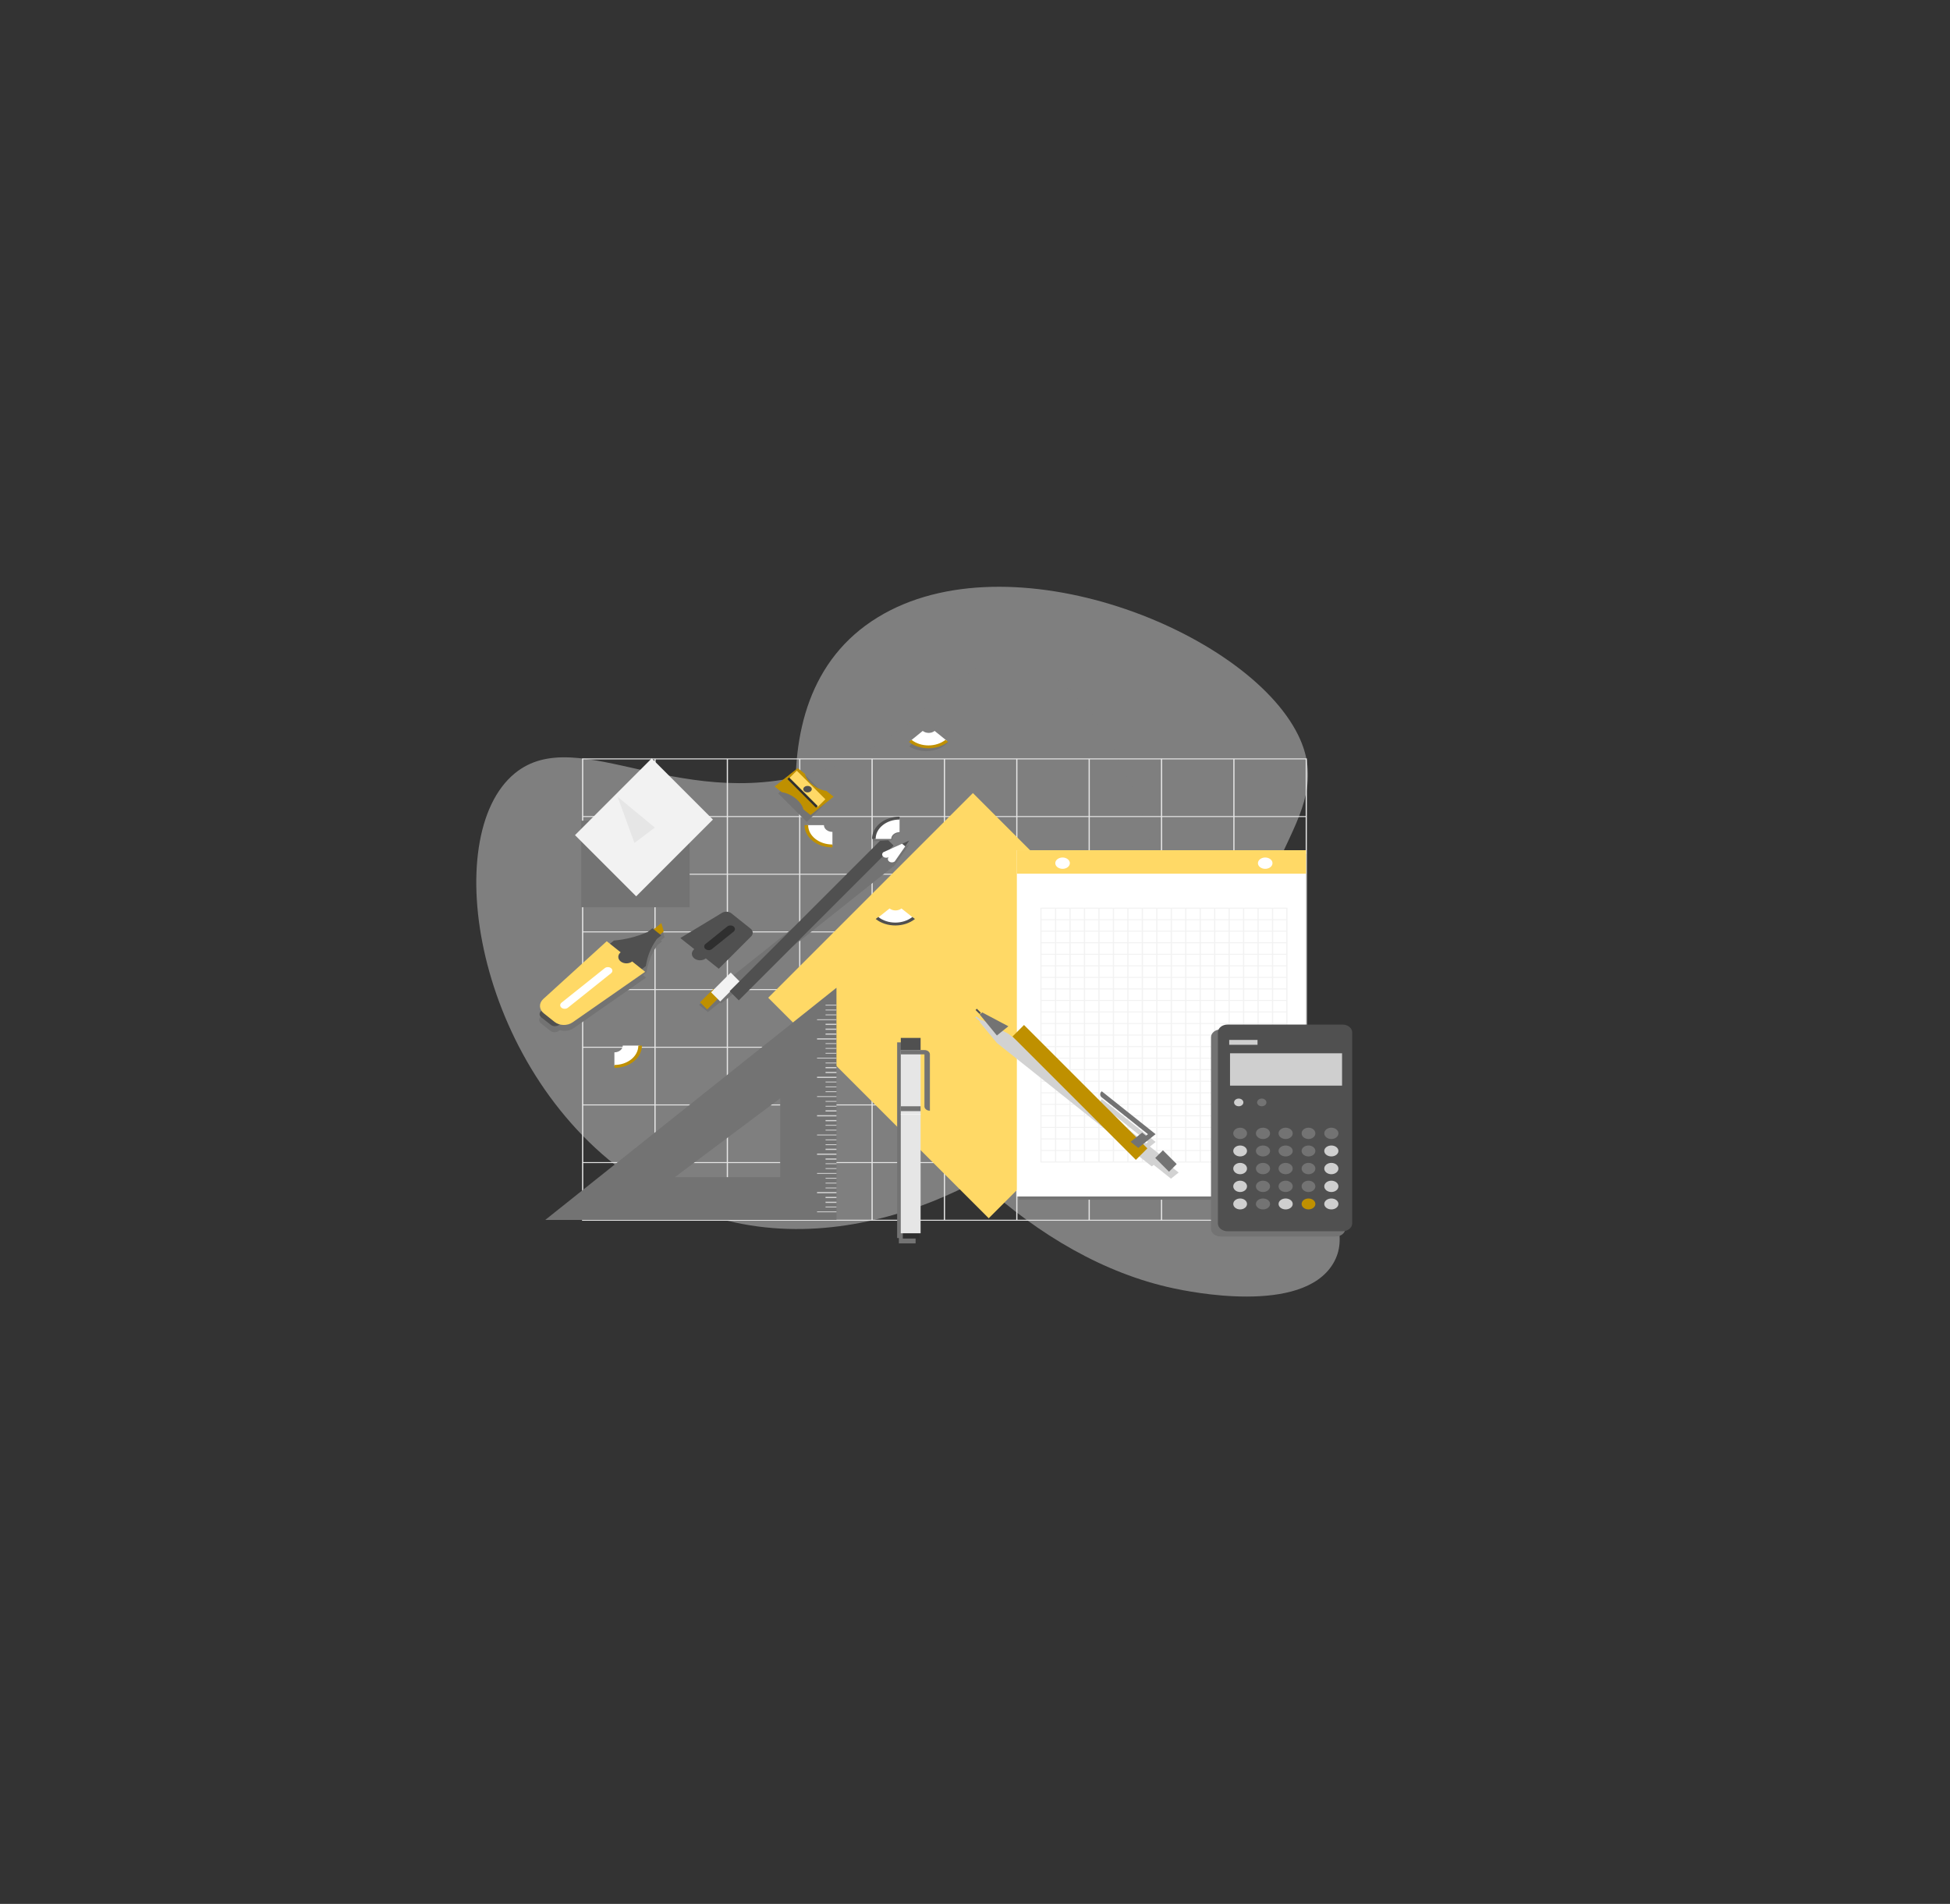 <svg width="4821" height="4707" xmlns="http://www.w3.org/2000/svg" xmlns:xlink="http://www.w3.org/1999/xlink" overflow="hidden"><rect width="100%" height="100%" fill="#333333" stroke="none"/><defs><clipPath id="clip0"><rect x="-206" y="-964" width="4821" height="4707"/></clipPath><clipPath id="clip1"><path d="M1684.08-963.829 4614.5 1390.41 2725.17 3742.13-205.25 1387.89Z" fill-rule="evenodd" clip-rule="evenodd"/></clipPath><clipPath id="clip2"><path d="M1684.08-963.829 4614.5 1390.41 2725.17 3742.13-205.25 1387.89Z" fill-rule="evenodd" clip-rule="evenodd"/></clipPath><clipPath id="clip3"><path d="M1684.08-963.829 4614.5 1390.41 2725.17 3742.13-205.25 1387.89Z" fill-rule="evenodd" clip-rule="evenodd"/></clipPath></defs><g clip-path="url(#clip0)" transform="translate(206 964)"><g clip-path="url(#clip1)"><g clip-path="url(#clip2)"><g clip-path="url(#clip3)"><path d="M2450.08 1554.58C2433.82 1409.24 2221.03 1411.73 2034.42 1211.25 1791.64 950.419 1914.95 691.716 1738.69 589.942 1529.79 469.314 1045.71 653.248 941.991 1015.01 835.711 1385.71 1198.36 1700.56 1397.54 1816.31 1634.59 1954.08 1981.46 2008.23 2234.13 1849.22 2259.41 1833.31 2466.67 1702.88 2450.08 1554.58Z" fill="#7F7F7F" transform="matrix(0.971 0.78 -0.626 0.78 1684.08 -963.829)"/><path d="M1228.21 872.966C1097.79 939.112 1174.71 1137.55 1052.35 1382.57 893.153 1701.35 607.64 1676.47 574.099 1877.22 534.342 2115.15 876.278 2504.15 1251.45 2474.57 1635.89 2444.26 1803.67 1994.29 1842.27 1767.17 1888.21 1496.88 1817.35 1153.01 1579.86 972.032 1556.1 953.919 1361.3 805.469 1228.21 872.966Z" fill="#7F7F7F" transform="matrix(0.971 0.78 -0.626 0.78 1684.08 -963.829)"/></g></g></g><path d="M1233 911 1233 2054 3025 2054 3025 911 1233 911ZM3022.02 1053.58 2846.1 1053.58 2846.1 913.376 3022.02 913.376 3022.02 1053.58ZM2127.51 1623.89 1951.59 1623.89 1951.59 1483.69 2127.51 1483.69 2127.51 1623.89ZM1951.59 1341.11 2127.51 1341.11 2127.51 1481.31 1951.59 1481.31 1951.59 1341.11ZM2130.49 1483.69 2306.41 1483.69 2306.41 1623.89 2130.49 1623.89 2130.49 1483.69ZM2130.49 1341.11 2306.41 1341.11 2306.41 1481.31 2130.49 1481.31 2130.49 1341.11ZM2309.39 1341.11 2485.31 1341.11 2485.31 1481.31 2309.39 1481.31 2309.39 1341.11ZM2309.39 1198.53 2485.31 1198.53 2485.31 1338.73 2309.39 1338.73 2309.39 1198.53ZM2306.41 1338.73 2130.49 1338.73 2130.49 1198.53 2306.41 1198.53 2306.41 1338.73ZM2127.51 1338.73 1951.59 1338.73 1951.59 1198.53 2127.51 1198.53 2127.51 1338.73ZM1948.61 1338.73 1772.69 1338.73 1772.69 1198.53 1948.61 1198.53 1948.61 1338.73ZM1948.61 1481.31 1772.69 1481.31 1772.69 1341.11 1948.61 1341.11 1948.61 1481.31ZM1948.61 1623.89 1772.69 1623.89 1772.69 1483.69 1948.61 1483.69 1948.61 1623.89ZM1948.61 1766.47 1772.69 1766.47 1772.69 1626.27 1948.61 1626.27 1948.61 1766.47ZM1951.59 1626.27 2127.51 1626.27 2127.51 1766.47 1951.59 1766.47 1951.59 1626.27ZM2130.49 1626.27 2306.41 1626.27 2306.41 1766.47 2130.49 1766.47 2130.49 1626.27ZM2309.39 1626.27 2485.31 1626.27 2485.31 1766.47 2309.39 1766.47 2309.39 1626.27ZM2309.39 1483.69 2485.31 1483.69 2485.31 1623.89 2309.39 1623.89 2309.39 1483.69ZM2488.29 1483.69 2664.21 1483.69 2664.21 1623.89 2488.29 1623.89 2488.29 1483.69ZM2488.29 1341.11 2664.21 1341.11 2664.21 1481.31 2488.29 1481.31 2488.29 1341.11ZM2488.29 1198.53 2664.21 1198.53 2664.21 1338.73 2488.29 1338.73 2488.29 1198.53ZM2488.29 1055.95 2664.21 1055.95 2664.21 1196.16 2488.29 1196.16 2488.29 1055.95ZM2485.31 1196.16 2309.39 1196.16 2309.39 1055.95 2485.31 1055.95 2485.31 1196.16ZM2306.41 1196.16 2130.49 1196.16 2130.49 1055.95 2306.41 1055.95 2306.41 1196.16ZM2127.51 1196.16 1951.59 1196.16 1951.59 1055.95 2127.51 1055.95 2127.51 1196.16ZM1948.61 1196.16 1772.69 1196.16 1772.69 1055.95 1948.61 1055.95 1948.61 1196.16ZM1769.71 1196.16 1593.79 1196.16 1593.79 1055.95 1769.71 1055.95 1769.71 1196.16ZM1769.71 1338.73 1593.79 1338.73 1593.79 1198.53 1769.71 1198.53 1769.71 1338.73ZM1769.71 1481.31 1593.79 1481.31 1593.79 1341.11 1769.71 1341.11 1769.71 1481.31ZM1769.71 1623.89 1593.79 1623.89 1593.79 1483.69 1769.71 1483.69 1769.71 1623.89ZM1769.71 1766.47 1593.79 1766.47 1593.79 1626.27 1769.71 1626.27 1769.71 1766.47ZM1769.71 1909.05 1593.79 1909.05 1593.79 1768.84 1769.71 1768.84 1769.71 1909.05ZM1772.69 1768.84 1948.61 1768.84 1948.61 1909.05 1772.69 1909.05 1772.69 1768.84ZM1951.59 1768.84 2127.51 1768.84 2127.51 1909.05 1951.59 1909.05 1951.59 1768.84ZM2130.49 1768.84 2306.41 1768.84 2306.41 1909.05 2130.49 1909.05 2130.49 1768.84ZM2309.39 1768.84 2485.31 1768.84 2485.31 1909.05 2309.39 1909.05 2309.39 1768.84ZM2488.29 1768.84 2664.21 1768.84 2664.21 1909.05 2488.29 1909.05 2488.29 1768.84ZM2488.29 1626.27 2664.21 1626.27 2664.21 1766.47 2488.29 1766.47 2488.29 1626.27ZM2667.2 1626.27 2843.12 1626.27 2843.12 1766.47 2667.2 1766.47 2667.2 1626.27ZM2667.2 1483.69 2843.12 1483.69 2843.12 1623.89 2667.2 1623.89 2667.2 1483.69ZM2667.2 1341.11 2843.12 1341.11 2843.12 1481.31 2667.2 1481.31 2667.2 1341.11ZM2667.2 1198.53 2843.12 1198.53 2843.12 1338.73 2667.2 1338.73 2667.2 1198.53ZM2667.2 1055.95 2843.12 1055.95 2843.12 1196.16 2667.2 1196.16 2667.2 1055.95ZM2667.2 913.376 2843.12 913.376 2843.12 1053.58 2667.2 1053.58 2667.2 913.376ZM2664.21 1053.58 2488.29 1053.58 2488.29 913.376 2664.21 913.376 2664.21 1053.58ZM2485.31 1053.58 2309.39 1053.58 2309.39 913.376 2485.31 913.376 2485.31 1053.58ZM2306.41 1053.58 2130.49 1053.58 2130.49 913.376 2306.41 913.376 2306.41 1053.58ZM2127.51 1053.58 1951.59 1053.58 1951.59 913.376 2127.51 913.376 2127.51 1053.58ZM1948.61 1053.58 1772.69 1053.58 1772.69 913.376 1948.61 913.376 1948.61 1053.58ZM1769.71 1053.58 1593.79 1053.58 1593.79 913.376 1769.71 913.376 1769.71 1053.58ZM1590.8 1053.58 1414.88 1053.58 1414.88 913.376 1590.8 913.376 1590.8 1053.58ZM1590.8 1196.16 1414.88 1196.16 1414.88 1055.95 1590.8 1055.95 1590.8 1196.16ZM1590.8 1338.73 1414.88 1338.73 1414.88 1198.53 1590.8 1198.53 1590.8 1338.73ZM1590.8 1481.31 1414.88 1481.31 1414.88 1341.11 1590.8 1341.11 1590.8 1481.31ZM1590.8 1623.89 1414.88 1623.89 1414.88 1483.69 1590.8 1483.69 1590.8 1623.89ZM1590.8 1766.47 1414.88 1766.47 1414.88 1626.27 1590.8 1626.27 1590.8 1766.47ZM1590.8 1909.05 1414.88 1909.05 1414.88 1768.84 1590.8 1768.84 1590.8 1909.05ZM1590.8 2051.62 1414.88 2051.62 1414.88 1911.42 1590.8 1911.42 1590.8 2051.62ZM1593.79 1911.42 1769.71 1911.42 1769.71 2051.62 1593.79 2051.62 1593.79 1911.42ZM1772.69 1911.42 1948.61 1911.42 1948.61 2051.62 1772.69 2051.62 1772.69 1911.42ZM1951.59 1911.42 2127.51 1911.42 2127.51 2051.62 1951.59 2051.62 1951.59 1911.42ZM2130.49 1911.42 2306.41 1911.42 2306.41 2051.62 2130.49 2051.62 2130.49 1911.42ZM2309.39 1911.42 2485.31 1911.42 2485.31 2051.62 2309.39 2051.62 2309.39 1911.42ZM2488.29 1911.42 2664.21 1911.42 2664.21 2051.62 2488.29 2051.62 2488.29 1911.42ZM2667.2 1911.42 2843.12 1911.42 2843.12 2051.62 2667.2 2051.62 2667.2 1911.42ZM2667.2 1768.84 2843.12 1768.84 2843.12 1909.05 2667.2 1909.05 2667.2 1768.84ZM2846.1 1768.84 3022.02 1768.84 3022.02 1909.05 2846.1 1909.05 2846.1 1768.84ZM2846.1 1626.27 3022.02 1626.27 3022.02 1766.47 2846.1 1766.47 2846.1 1626.27ZM2846.1 1483.69 3022.02 1483.69 3022.02 1623.89 2846.1 1623.89 2846.1 1483.69ZM2846.1 1341.11 3022.02 1341.11 3022.02 1481.31 2846.1 1481.31 2846.1 1341.11ZM2846.1 1198.53 3022.02 1198.53 3022.02 1338.73 2846.1 1338.73 2846.1 1198.53ZM2846.1 1055.95 3022.02 1055.95 3022.02 1196.16 2846.1 1196.16 2846.1 1055.95ZM1235.98 913.376 1411.9 913.376 1411.9 1053.58 1235.98 1053.58 1235.98 913.376ZM1235.98 1055.95 1411.9 1055.95 1411.9 1196.16 1235.98 1196.16 1235.98 1055.95ZM1235.98 1198.53 1411.9 1198.53 1411.9 1338.73 1235.98 1338.73 1235.98 1198.53ZM1235.98 1341.11 1411.9 1341.11 1411.9 1481.31 1235.98 1481.31 1235.98 1341.11ZM1235.98 1483.69 1411.9 1483.69 1411.9 1623.89 1235.98 1623.89 1235.98 1483.69ZM1235.98 1626.27 1411.9 1626.27 1411.9 1766.47 1235.98 1766.47 1235.98 1626.27ZM1235.98 1768.84 1411.9 1768.84 1411.9 1909.05 1235.98 1909.05 1235.98 1768.84ZM1235.98 1911.42 1411.9 1911.42 1411.9 2051.62 1235.98 2051.62 1235.98 1911.42ZM2846.1 1911.42 3022.02 1911.42 3022.02 2051.62 2846.1 2051.62 2846.1 1911.42Z" fill="#E6E6E6" fill-rule="evenodd"/><path d="M1693.27 1502.71 2199.33 996.651 2744.48 1541.8 2238.42 2047.86Z" fill="#FFD966" fill-rule="evenodd"/><path d="M2313 1147 3023 1147 3023 2002 2313 2002Z" fill="#737373" fill-rule="evenodd"/><path d="M3023 1994 2388.44 1994 2308 1994 2308 1138 3023 1138Z" fill="#FFFFFF" fill-rule="evenodd"/><path d="M2308 1138 3023 1138 3023 1196 2308 1196Z" fill="#FFD966" fill-rule="evenodd"/><path d="M2366 1280 2366 1910 2977 1910 2977 1280 2366 1280ZM2655.54 1679.4 2655.54 1653.25 2688.33 1653.25 2688.33 1679.4 2655.54 1679.4ZM2688.33 1681.78 2688.33 1707.93 2655.54 1707.93 2655.54 1681.78 2688.33 1681.78ZM2688.33 1510.61 2688.33 1536.76 2655.54 1536.76 2655.54 1510.61 2688.33 1510.61ZM2655.54 1508.23 2655.54 1482.08 2688.33 1482.08 2688.33 1508.23 2655.54 1508.23ZM2655.54 1622.34 2655.54 1596.19 2688.33 1596.19 2688.33 1622.34 2655.54 1622.34ZM2688.33 1624.72 2688.33 1650.87 2655.54 1650.87 2655.54 1624.72 2688.33 1624.72ZM2655.54 1593.81 2655.54 1567.66 2688.33 1567.66 2688.33 1593.81 2655.54 1593.81ZM2655.54 1565.29 2655.54 1539.13 2688.33 1539.13 2688.33 1565.29 2655.54 1565.29ZM2652.56 1536.76 2619.78 1536.76 2619.78 1510.61 2652.56 1510.61 2652.56 1536.76ZM2652.56 1539.13 2652.56 1565.29 2619.78 1565.29 2619.78 1539.13 2652.56 1539.13ZM2652.56 1567.66 2652.56 1593.81 2619.78 1593.81 2619.78 1567.66 2652.56 1567.66ZM2652.56 1596.19 2652.56 1622.34 2619.78 1622.34 2619.78 1596.19 2652.56 1596.19ZM2652.56 1624.72 2652.56 1650.87 2619.78 1650.87 2619.78 1624.72 2652.56 1624.72ZM2652.56 1653.25 2652.56 1679.4 2619.78 1679.4 2619.78 1653.25 2652.56 1653.25ZM2691.31 1653.25 2724.09 1653.25 2724.09 1679.4 2691.31 1679.4 2691.31 1653.25ZM2691.31 1650.87 2691.31 1624.72 2724.09 1624.72 2724.09 1650.87 2691.31 1650.87ZM2691.31 1622.34 2691.31 1596.19 2724.09 1596.19 2724.09 1622.34 2691.31 1622.34ZM2691.31 1593.81 2691.31 1567.66 2724.09 1567.66 2724.09 1593.81 2691.31 1593.81ZM2691.31 1565.29 2691.31 1539.13 2724.09 1539.13 2724.09 1565.29 2691.31 1565.29ZM2691.31 1536.76 2691.31 1510.61 2724.09 1510.61 2724.09 1536.76 2691.31 1536.76ZM2691.31 1508.23 2691.31 1482.08 2724.09 1482.08 2724.09 1508.23 2691.31 1508.23ZM2691.31 1479.7 2691.31 1453.55 2724.09 1453.55 2724.09 1479.7 2691.31 1479.7ZM2688.33 1479.7 2655.54 1479.7 2655.54 1453.55 2688.33 1453.55 2688.33 1479.7ZM2652.56 1479.7 2619.78 1479.7 2619.78 1453.55 2652.56 1453.55 2652.56 1479.7ZM2652.56 1482.08 2652.56 1508.23 2619.78 1508.23 2619.78 1482.08 2652.56 1482.08ZM2616.8 1508.23 2584.01 1508.23 2584.01 1482.08 2616.8 1482.08 2616.8 1508.23ZM2616.8 1510.61 2616.8 1536.76 2584.01 1536.76 2584.01 1510.61 2616.8 1510.61ZM2616.8 1539.13 2616.8 1565.29 2584.01 1565.29 2584.01 1539.13 2616.8 1539.13ZM2616.8 1567.66 2616.8 1593.81 2584.01 1593.81 2584.01 1567.66 2616.8 1567.66ZM2616.8 1596.19 2616.8 1622.34 2584.01 1622.34 2584.01 1596.19 2616.8 1596.19ZM2616.8 1624.72 2616.8 1650.87 2584.01 1650.87 2584.01 1624.72 2616.8 1624.72ZM2616.8 1653.25 2616.8 1679.4 2584.01 1679.4 2584.01 1653.25 2616.8 1653.25ZM2616.8 1681.78 2616.8 1707.93 2584.01 1707.93 2584.01 1681.78 2616.8 1681.78ZM2619.78 1681.78 2652.56 1681.78 2652.56 1707.93 2619.78 1707.93 2619.78 1681.78ZM2652.56 1710.3 2652.56 1736.46 2619.78 1736.46 2619.78 1710.3 2652.56 1710.3ZM2655.54 1710.3 2688.33 1710.3 2688.33 1736.46 2655.54 1736.46 2655.54 1710.3ZM2691.31 1710.3 2724.09 1710.3 2724.09 1736.46 2691.31 1736.46 2691.31 1710.3ZM2691.31 1707.93 2691.31 1681.78 2724.09 1681.78 2724.09 1707.93 2691.31 1707.93ZM2727.07 1681.78 2759.86 1681.78 2759.86 1707.93 2727.07 1707.93 2727.07 1681.78ZM2727.07 1679.4 2727.07 1653.25 2759.86 1653.25 2759.86 1679.4 2727.07 1679.4ZM2727.07 1650.87 2727.07 1624.72 2759.86 1624.72 2759.86 1650.87 2727.07 1650.87ZM2727.07 1622.34 2727.07 1596.19 2759.86 1596.19 2759.86 1622.34 2727.07 1622.34ZM2727.07 1593.81 2727.07 1567.66 2759.86 1567.66 2759.86 1593.81 2727.07 1593.81ZM2727.07 1565.29 2727.07 1539.13 2759.86 1539.13 2759.86 1565.29 2727.07 1565.29ZM2727.07 1536.76 2727.07 1510.61 2759.86 1510.61 2759.86 1536.76 2727.07 1536.76ZM2727.07 1508.23 2727.07 1482.08 2759.86 1482.08 2759.86 1508.23 2727.07 1508.23ZM2727.07 1479.7 2727.07 1453.55 2759.86 1453.55 2759.86 1479.7 2727.07 1479.7ZM2727.07 1451.17 2727.07 1425.02 2759.86 1425.02 2759.86 1451.17 2727.07 1451.17ZM2724.09 1451.17 2691.31 1451.17 2691.31 1425.02 2724.09 1425.02 2724.09 1451.17ZM2688.33 1451.17 2655.54 1451.17 2655.54 1425.02 2688.33 1425.02 2688.33 1451.17ZM2652.56 1451.17 2619.78 1451.17 2619.78 1425.02 2652.56 1425.02 2652.56 1451.17ZM2616.8 1451.17 2584.01 1451.17 2584.01 1425.02 2616.8 1425.02 2616.8 1451.17ZM2616.8 1453.55 2616.8 1479.7 2584.01 1479.7 2584.01 1453.55 2616.8 1453.55ZM2581.03 1479.7 2548.24 1479.7 2548.24 1453.55 2581.03 1453.55 2581.03 1479.7ZM2581.03 1482.08 2581.03 1508.23 2548.24 1508.23 2548.24 1482.08 2581.03 1482.08ZM2581.03 1510.61 2581.03 1536.76 2548.24 1536.76 2548.24 1510.61 2581.03 1510.61ZM2581.03 1539.13 2581.03 1565.29 2548.24 1565.29 2548.24 1539.13 2581.03 1539.13ZM2581.03 1567.66 2581.03 1593.81 2548.24 1593.81 2548.24 1567.66 2581.03 1567.66ZM2581.03 1596.19 2581.03 1622.34 2548.24 1622.34 2548.24 1596.19 2581.03 1596.19ZM2581.03 1624.72 2581.03 1650.87 2548.24 1650.87 2548.24 1624.72 2581.03 1624.72ZM2581.03 1653.25 2581.03 1679.4 2548.24 1679.4 2548.24 1653.25 2581.03 1653.25ZM2581.03 1681.78 2581.03 1707.93 2548.24 1707.93 2548.24 1681.78 2581.03 1681.78ZM2581.03 1710.3 2581.03 1736.46 2548.24 1736.46 2548.24 1710.3 2581.03 1710.3ZM2584.01 1710.3 2616.8 1710.3 2616.8 1736.46 2584.01 1736.46 2584.01 1710.3ZM2616.8 1738.83 2616.8 1764.98 2584.01 1764.98 2584.01 1738.83 2616.8 1738.83ZM2619.78 1738.83 2652.56 1738.83 2652.56 1764.98 2619.78 1764.98 2619.78 1738.83ZM2655.54 1738.83 2688.33 1738.83 2688.33 1764.98 2655.54 1764.98 2655.54 1738.83ZM2691.31 1738.83 2724.09 1738.83 2724.09 1764.98 2691.31 1764.98 2691.31 1738.83ZM2727.07 1738.83 2759.86 1738.83 2759.86 1764.98 2727.07 1764.98 2727.07 1738.83ZM2727.07 1736.46 2727.07 1710.3 2759.86 1710.3 2759.86 1736.46 2727.07 1736.46ZM2762.84 1710.3 2795.63 1710.3 2795.63 1736.46 2762.84 1736.46 2762.84 1710.3ZM2762.84 1707.93 2762.84 1681.78 2795.63 1681.78 2795.63 1707.93 2762.84 1707.93ZM2762.84 1679.4 2762.84 1653.25 2795.63 1653.25 2795.63 1679.4 2762.84 1679.4ZM2762.84 1650.87 2762.84 1624.72 2795.63 1624.72 2795.63 1650.87 2762.84 1650.87ZM2762.84 1622.34 2762.84 1596.19 2795.63 1596.19 2795.63 1622.34 2762.84 1622.34ZM2762.84 1593.81 2762.84 1567.66 2795.63 1567.66 2795.63 1593.81 2762.84 1593.81ZM2762.84 1565.29 2762.84 1539.13 2795.63 1539.13 2795.63 1565.29 2762.84 1565.29ZM2762.84 1536.76 2762.84 1510.61 2795.63 1510.61 2795.63 1536.76 2762.84 1536.76ZM2762.84 1508.23 2762.84 1482.08 2795.63 1482.08 2795.63 1508.23 2762.84 1508.23ZM2762.84 1479.7 2762.84 1453.55 2795.63 1453.55 2795.63 1479.7 2762.84 1479.7ZM2762.84 1451.17 2762.84 1425.02 2795.63 1425.02 2795.63 1451.17 2762.84 1451.17ZM2762.84 1422.64 2762.84 1396.49 2795.63 1396.49 2795.63 1422.64 2762.84 1422.64ZM2759.86 1422.64 2727.07 1422.64 2727.07 1396.49 2759.86 1396.49 2759.86 1422.64ZM2724.09 1422.64 2691.31 1422.64 2691.31 1396.49 2724.09 1396.49 2724.09 1422.64ZM2688.33 1422.64 2655.54 1422.64 2655.54 1396.49 2688.33 1396.49 2688.33 1422.64ZM2652.56 1422.64 2619.78 1422.64 2619.78 1396.49 2652.56 1396.49 2652.56 1422.64ZM2616.8 1422.64 2584.01 1422.64 2584.01 1396.49 2616.8 1396.49 2616.8 1422.64ZM2581.03 1422.64 2548.24 1422.64 2548.24 1396.49 2581.03 1396.49 2581.03 1422.64ZM2581.03 1425.02 2581.03 1451.17 2548.24 1451.17 2548.24 1425.02 2581.03 1425.02ZM2545.26 1451.17 2512.48 1451.17 2512.48 1425.02 2545.26 1425.02 2545.26 1451.17ZM2545.26 1453.55 2545.26 1479.7 2512.48 1479.7 2512.48 1453.55 2545.26 1453.55ZM2545.26 1482.08 2545.26 1508.23 2512.48 1508.23 2512.48 1482.08 2545.26 1482.08ZM2545.26 1510.61 2545.26 1536.76 2512.48 1536.76 2512.48 1510.61 2545.26 1510.61ZM2545.26 1539.13 2545.26 1565.29 2512.48 1565.29 2512.48 1539.13 2545.26 1539.13ZM2545.26 1567.66 2545.26 1593.81 2512.48 1593.81 2512.48 1567.66 2545.26 1567.66ZM2545.26 1596.19 2545.26 1622.34 2512.48 1622.34 2512.48 1596.19 2545.26 1596.19ZM2545.26 1624.72 2545.26 1650.87 2512.48 1650.87 2512.48 1624.72 2545.26 1624.72ZM2545.26 1653.25 2545.26 1679.4 2512.48 1679.4 2512.48 1653.25 2545.26 1653.25ZM2545.26 1681.78 2545.26 1707.93 2512.48 1707.93 2512.48 1681.78 2545.26 1681.78ZM2545.26 1710.3 2545.26 1736.46 2512.48 1736.46 2512.48 1710.3 2545.26 1710.3ZM2545.26 1738.83 2545.26 1764.98 2512.48 1764.98 2512.48 1738.83 2545.26 1738.83ZM2548.24 1738.83 2581.03 1738.83 2581.03 1764.98 2548.24 1764.98 2548.24 1738.83ZM2581.03 1767.36 2581.03 1793.51 2548.24 1793.51 2548.24 1767.36 2581.03 1767.36ZM2584.01 1767.36 2616.8 1767.36 2616.8 1793.51 2584.01 1793.51 2584.01 1767.36ZM2619.78 1767.36 2652.56 1767.36 2652.56 1793.51 2619.78 1793.51 2619.78 1767.36ZM2655.54 1767.36 2688.33 1767.36 2688.33 1793.51 2655.54 1793.51 2655.54 1767.36ZM2691.31 1767.36 2724.09 1767.36 2724.09 1793.51 2691.31 1793.51 2691.31 1767.36ZM2727.07 1767.36 2759.86 1767.36 2759.86 1793.51 2727.07 1793.51 2727.07 1767.36ZM2762.84 1767.36 2795.63 1767.36 2795.63 1793.51 2762.84 1793.51 2762.84 1767.36ZM2762.84 1764.98 2762.84 1738.83 2795.63 1738.83 2795.63 1764.98 2762.84 1764.98ZM2798.61 1738.83 2831.39 1738.83 2831.39 1764.98 2798.61 1764.98 2798.61 1738.83ZM2798.61 1736.46 2798.61 1710.3 2831.39 1710.3 2831.39 1736.46 2798.61 1736.46ZM2798.61 1707.93 2798.61 1681.78 2831.39 1681.78 2831.39 1707.93 2798.61 1707.93ZM2798.61 1679.4 2798.61 1653.25 2831.39 1653.25 2831.39 1679.4 2798.61 1679.4ZM2798.61 1650.87 2798.61 1624.72 2831.39 1624.72 2831.39 1650.87 2798.61 1650.87ZM2798.61 1622.34 2798.61 1596.19 2831.39 1596.19 2831.39 1622.34 2798.61 1622.34ZM2798.61 1593.81 2798.61 1567.66 2831.39 1567.66 2831.39 1593.81 2798.61 1593.81ZM2798.61 1565.29 2798.61 1539.13 2831.39 1539.13 2831.39 1565.29 2798.61 1565.29ZM2798.61 1536.76 2798.61 1510.61 2831.39 1510.61 2831.39 1536.76 2798.61 1536.76ZM2798.61 1508.23 2798.61 1482.08 2831.39 1482.08 2831.39 1508.23 2798.61 1508.23ZM2798.61 1479.7 2798.61 1453.55 2831.39 1453.55 2831.39 1479.7 2798.61 1479.7ZM2798.61 1451.17 2798.61 1425.02 2831.39 1425.02 2831.39 1451.17 2798.61 1451.17ZM2798.61 1422.64 2798.61 1396.49 2831.39 1396.49 2831.39 1422.64 2798.61 1422.64ZM2798.61 1394.11 2798.61 1367.96 2831.39 1367.96 2831.39 1394.11 2798.61 1394.11ZM2795.63 1394.11 2762.84 1394.11 2762.84 1367.96 2795.63 1367.96 2795.63 1394.11ZM2759.86 1394.11 2727.07 1394.11 2727.07 1367.96 2759.86 1367.96 2759.86 1394.11ZM2724.09 1394.11 2691.31 1394.11 2691.31 1367.96 2724.09 1367.96 2724.09 1394.11ZM2688.33 1394.11 2655.54 1394.11 2655.54 1367.96 2688.33 1367.96 2688.33 1394.11ZM2652.56 1394.11 2619.78 1394.11 2619.78 1367.96 2652.56 1367.96 2652.56 1394.11ZM2616.8 1394.11 2584.01 1394.11 2584.01 1367.96 2616.8 1367.96 2616.8 1394.11ZM2581.03 1394.11 2548.24 1394.11 2548.24 1367.96 2581.03 1367.96 2581.03 1394.11ZM2545.26 1394.11 2512.48 1394.11 2512.48 1367.96 2545.26 1367.96 2545.26 1394.11ZM2545.26 1396.49 2545.26 1422.64 2512.48 1422.64 2512.48 1396.49 2545.26 1396.49ZM2509.5 1422.64 2476.71 1422.64 2476.71 1396.49 2509.5 1396.49 2509.5 1422.64ZM2509.5 1425.02 2509.5 1451.17 2476.71 1451.17 2476.71 1425.02 2509.5 1425.02ZM2509.5 1453.55 2509.5 1479.7 2476.71 1479.7 2476.71 1453.55 2509.5 1453.55ZM2509.5 1482.08 2509.5 1508.23 2476.71 1508.23 2476.71 1482.08 2509.5 1482.08ZM2509.5 1510.61 2509.5 1536.76 2476.71 1536.76 2476.71 1510.61 2509.5 1510.61ZM2509.5 1539.13 2509.5 1565.29 2476.71 1565.29 2476.71 1539.13 2509.5 1539.13ZM2509.5 1567.66 2509.5 1593.81 2476.71 1593.81 2476.71 1567.66 2509.5 1567.66ZM2509.5 1596.19 2509.5 1622.34 2476.71 1622.34 2476.71 1596.19 2509.5 1596.19ZM2509.5 1624.72 2509.5 1650.87 2476.71 1650.87 2476.71 1624.72 2509.5 1624.72ZM2509.5 1653.25 2509.5 1679.4 2476.71 1679.4 2476.71 1653.25 2509.5 1653.25ZM2509.5 1681.78 2509.5 1707.93 2476.71 1707.93 2476.71 1681.78 2509.5 1681.78ZM2509.5 1710.3 2509.5 1736.46 2476.71 1736.46 2476.71 1710.3 2509.5 1710.3ZM2509.5 1738.83 2509.5 1764.98 2476.71 1764.98 2476.71 1738.83 2509.5 1738.83ZM2509.5 1767.36 2509.5 1793.51 2476.71 1793.51 2476.71 1767.36 2509.5 1767.36ZM2512.48 1767.36 2545.26 1767.36 2545.26 1793.51 2512.48 1793.51 2512.48 1767.36ZM2545.26 1795.89 2545.26 1822.04 2512.48 1822.04 2512.48 1795.89 2545.26 1795.89ZM2548.24 1795.89 2581.03 1795.89 2581.03 1822.04 2548.24 1822.04 2548.24 1795.89ZM2584.01 1795.89 2616.8 1795.89 2616.8 1822.04 2584.01 1822.04 2584.01 1795.89ZM2619.78 1795.89 2652.56 1795.89 2652.56 1822.04 2619.78 1822.04 2619.78 1795.89ZM2655.54 1795.89 2688.33 1795.89 2688.33 1822.04 2655.54 1822.04 2655.54 1795.89ZM2691.31 1795.89 2724.09 1795.89 2724.09 1822.04 2691.31 1822.04 2691.31 1795.89ZM2727.07 1795.89 2759.86 1795.89 2759.86 1822.04 2727.07 1822.04 2727.07 1795.89ZM2762.84 1795.89 2795.63 1795.89 2795.63 1822.04 2762.84 1822.04 2762.84 1795.89ZM2798.61 1795.89 2831.39 1795.89 2831.39 1822.04 2798.61 1822.04 2798.61 1795.89ZM2798.61 1793.51 2798.61 1767.36 2831.39 1767.36 2831.39 1793.51 2798.61 1793.51ZM2834.37 1767.36 2867.16 1767.36 2867.16 1793.51 2834.37 1793.51 2834.37 1767.36ZM2834.37 1764.98 2834.37 1738.83 2867.16 1738.83 2867.16 1764.98 2834.37 1764.98ZM2834.37 1736.46 2834.37 1710.3 2867.16 1710.3 2867.16 1736.46 2834.37 1736.46ZM2834.37 1707.93 2834.37 1681.78 2867.16 1681.78 2867.16 1707.93 2834.37 1707.93ZM2834.37 1679.4 2834.37 1653.25 2867.16 1653.25 2867.16 1679.4 2834.37 1679.4ZM2834.37 1650.87 2834.37 1624.72 2867.16 1624.72 2867.16 1650.87 2834.37 1650.87ZM2834.37 1622.34 2834.37 1596.19 2867.16 1596.19 2867.16 1622.34 2834.37 1622.34ZM2834.37 1593.81 2834.37 1567.66 2867.16 1567.66 2867.16 1593.81 2834.37 1593.81ZM2834.37 1565.29 2834.37 1539.13 2867.16 1539.13 2867.16 1565.29 2834.37 1565.29ZM2834.37 1536.76 2834.37 1510.61 2867.16 1510.61 2867.16 1536.76 2834.37 1536.76ZM2834.37 1508.23 2834.37 1482.08 2867.16 1482.08 2867.16 1508.23 2834.37 1508.23ZM2834.37 1479.7 2834.37 1453.55 2867.16 1453.55 2867.16 1479.7 2834.37 1479.7ZM2834.37 1451.17 2834.37 1425.02 2867.16 1425.02 2867.16 1451.17 2834.37 1451.17ZM2834.37 1422.64 2834.37 1396.49 2867.16 1396.49 2867.16 1422.64 2834.37 1422.64ZM2834.37 1394.11 2834.37 1367.96 2867.16 1367.96 2867.16 1394.11 2834.37 1394.11ZM2834.37 1365.58 2834.37 1339.43 2867.16 1339.43 2867.16 1365.58 2834.37 1365.58ZM2831.39 1365.58 2798.61 1365.58 2798.61 1339.43 2831.39 1339.43 2831.39 1365.58ZM2795.63 1365.58 2762.84 1365.58 2762.84 1339.43 2795.63 1339.43 2795.63 1365.58ZM2759.86 1365.58 2727.07 1365.58 2727.07 1339.43 2759.86 1339.43 2759.86 1365.58ZM2724.09 1365.58 2691.31 1365.58 2691.31 1339.43 2724.09 1339.43 2724.09 1365.58ZM2688.33 1365.58 2655.54 1365.58 2655.54 1339.43 2688.33 1339.43 2688.33 1365.58ZM2652.56 1365.58 2619.78 1365.58 2619.78 1339.43 2652.56 1339.43 2652.56 1365.58ZM2616.8 1365.58 2584.01 1365.58 2584.01 1339.43 2616.8 1339.43 2616.8 1365.58ZM2581.03 1365.58 2548.24 1365.58 2548.24 1339.43 2581.03 1339.43 2581.03 1365.58ZM2545.26 1365.58 2512.48 1365.58 2512.48 1339.43 2545.26 1339.43 2545.26 1365.58ZM2509.5 1365.58 2476.71 1365.58 2476.71 1339.43 2509.5 1339.43 2509.5 1365.58ZM2509.5 1367.96 2509.5 1394.11 2476.71 1394.11 2476.71 1367.96 2509.5 1367.96ZM2473.73 1394.11 2440.95 1394.11 2440.95 1367.96 2473.73 1367.96 2473.73 1394.11ZM2473.73 1396.49 2473.73 1422.64 2440.95 1422.64 2440.95 1396.49 2473.73 1396.49ZM2473.73 1425.02 2473.73 1451.17 2440.95 1451.17 2440.95 1425.02 2473.73 1425.02ZM2473.73 1453.55 2473.73 1479.7 2440.95 1479.7 2440.95 1453.55 2473.73 1453.55ZM2473.73 1482.08 2473.73 1508.23 2440.95 1508.23 2440.95 1482.08 2473.73 1482.08ZM2473.73 1510.61 2473.73 1536.76 2440.95 1536.76 2440.95 1510.61 2473.73 1510.61ZM2473.73 1539.13 2473.73 1565.29 2440.95 1565.29 2440.95 1539.13 2473.73 1539.13ZM2473.73 1567.66 2473.73 1593.81 2440.95 1593.81 2440.95 1567.66 2473.73 1567.66ZM2473.73 1596.19 2473.73 1622.34 2440.95 1622.34 2440.95 1596.19 2473.73 1596.19ZM2473.73 1624.72 2473.73 1650.87 2440.95 1650.87 2440.95 1624.72 2473.73 1624.72ZM2473.73 1653.25 2473.73 1679.4 2440.95 1679.4 2440.95 1653.25 2473.73 1653.25ZM2473.73 1681.78 2473.73 1707.93 2440.95 1707.93 2440.95 1681.78 2473.73 1681.78ZM2473.73 1710.3 2473.73 1736.46 2440.95 1736.46 2440.95 1710.3 2473.73 1710.3ZM2473.73 1738.83 2473.73 1764.98 2440.95 1764.98 2440.95 1738.83 2473.73 1738.83ZM2473.73 1767.36 2473.73 1793.51 2440.95 1793.51 2440.95 1767.36 2473.73 1767.36ZM2473.73 1795.89 2473.73 1822.04 2440.95 1822.04 2440.95 1795.89 2473.73 1795.89ZM2476.71 1795.89 2509.5 1795.89 2509.5 1822.04 2476.71 1822.04 2476.71 1795.89ZM2509.5 1824.42 2509.5 1850.57 2476.71 1850.57 2476.71 1824.42 2509.5 1824.42ZM2512.48 1824.42 2545.26 1824.42 2545.26 1850.57 2512.48 1850.57 2512.48 1824.42ZM2548.24 1824.42 2581.03 1824.42 2581.03 1850.57 2548.24 1850.57 2548.24 1824.42ZM2584.01 1824.42 2616.8 1824.42 2616.8 1850.57 2584.01 1850.57 2584.01 1824.42ZM2619.78 1824.42 2652.56 1824.42 2652.56 1850.57 2619.78 1850.57 2619.78 1824.42ZM2655.54 1824.42 2688.33 1824.42 2688.33 1850.57 2655.54 1850.57 2655.54 1824.42ZM2691.31 1824.42 2724.09 1824.42 2724.09 1850.57 2691.31 1850.57 2691.31 1824.42ZM2727.07 1824.42 2759.86 1824.42 2759.86 1850.57 2727.07 1850.57 2727.07 1824.42ZM2762.84 1824.42 2795.63 1824.42 2795.63 1850.57 2762.84 1850.57 2762.84 1824.42ZM2798.61 1824.42 2831.39 1824.42 2831.39 1850.57 2798.61 1850.57 2798.61 1824.42ZM2834.37 1824.42 2867.16 1824.42 2867.16 1850.57 2834.37 1850.57 2834.37 1824.42ZM2834.37 1822.04 2834.37 1795.89 2867.16 1795.89 2867.16 1822.04 2834.37 1822.04ZM2870.14 1795.89 2902.92 1795.89 2902.92 1822.04 2870.14 1822.04 2870.14 1795.89ZM2870.14 1793.51 2870.14 1767.36 2902.92 1767.36 2902.92 1793.51 2870.14 1793.51ZM2870.14 1764.98 2870.14 1738.83 2902.92 1738.83 2902.92 1764.98 2870.14 1764.98ZM2870.14 1736.46 2870.14 1710.3 2902.92 1710.3 2902.92 1736.46 2870.14 1736.46ZM2870.14 1707.93 2870.14 1681.78 2902.92 1681.78 2902.92 1707.93 2870.14 1707.93ZM2870.14 1679.4 2870.14 1653.25 2902.92 1653.25 2902.92 1679.4 2870.14 1679.4ZM2870.14 1650.87 2870.14 1624.72 2902.92 1624.72 2902.92 1650.87 2870.14 1650.87ZM2870.14 1622.34 2870.14 1596.19 2902.92 1596.19 2902.92 1622.34 2870.14 1622.34ZM2870.14 1593.81 2870.14 1567.66 2902.92 1567.66 2902.92 1593.81 2870.14 1593.81ZM2870.14 1565.29 2870.14 1539.13 2902.92 1539.13 2902.92 1565.29 2870.14 1565.29ZM2870.14 1536.76 2870.14 1510.61 2902.92 1510.61 2902.92 1536.76 2870.14 1536.76ZM2870.14 1508.23 2870.14 1482.08 2902.92 1482.08 2902.92 1508.23 2870.14 1508.23ZM2870.14 1479.7 2870.14 1453.55 2902.92 1453.55 2902.92 1479.7 2870.14 1479.7ZM2870.14 1451.17 2870.14 1425.02 2902.92 1425.02 2902.92 1451.17 2870.14 1451.17ZM2870.14 1422.64 2870.14 1396.49 2902.92 1396.49 2902.92 1422.64 2870.14 1422.64ZM2870.14 1394.11 2870.14 1367.96 2902.92 1367.96 2902.92 1394.11 2870.14 1394.11ZM2870.14 1365.58 2870.14 1339.43 2902.92 1339.43 2902.92 1365.58 2870.14 1365.58ZM2870.14 1337.06 2870.14 1310.91 2902.92 1310.91 2902.92 1337.06 2870.14 1337.06ZM2867.16 1337.06 2834.37 1337.06 2834.37 1310.91 2867.16 1310.91 2867.16 1337.06ZM2831.39 1337.06 2798.61 1337.06 2798.61 1310.91 2831.39 1310.91 2831.39 1337.06ZM2795.63 1337.06 2762.84 1337.06 2762.84 1310.91 2795.63 1310.91 2795.63 1337.06ZM2759.86 1337.06 2727.07 1337.06 2727.07 1310.91 2759.86 1310.91 2759.86 1337.06ZM2724.09 1337.06 2691.31 1337.06 2691.31 1310.91 2724.09 1310.91 2724.09 1337.06ZM2688.33 1337.06 2655.54 1337.06 2655.54 1310.91 2688.33 1310.91 2688.33 1337.06ZM2652.56 1337.06 2619.78 1337.06 2619.78 1310.91 2652.56 1310.91 2652.56 1337.06ZM2616.8 1337.06 2584.01 1337.06 2584.01 1310.91 2616.8 1310.91 2616.8 1337.06ZM2581.03 1337.06 2548.24 1337.06 2548.24 1310.91 2581.03 1310.91 2581.03 1337.06ZM2545.26 1337.06 2512.48 1337.06 2512.48 1310.91 2545.26 1310.91 2545.26 1337.06ZM2509.5 1337.06 2476.71 1337.06 2476.71 1310.91 2509.5 1310.91 2509.5 1337.06ZM2473.73 1337.06 2440.95 1337.06 2440.95 1310.91 2473.73 1310.91 2473.73 1337.06ZM2473.73 1339.43 2473.73 1365.58 2440.95 1365.58 2440.95 1339.43 2473.73 1339.43ZM2437.97 1365.58 2405.18 1365.58 2405.18 1339.43 2437.97 1339.43 2437.97 1365.58ZM2437.97 1367.96 2437.97 1394.11 2405.18 1394.11 2405.18 1367.96 2437.97 1367.96ZM2437.97 1396.49 2437.97 1422.64 2405.18 1422.64 2405.18 1396.49 2437.97 1396.49ZM2437.97 1425.02 2437.97 1451.17 2405.18 1451.17 2405.18 1425.02 2437.97 1425.02ZM2437.97 1453.55 2437.97 1479.7 2405.18 1479.7 2405.18 1453.55 2437.97 1453.55ZM2437.97 1482.08 2437.97 1508.23 2405.18 1508.23 2405.18 1482.08 2437.97 1482.08ZM2437.97 1510.61 2437.97 1536.76 2405.18 1536.76 2405.18 1510.61 2437.97 1510.61ZM2437.97 1539.13 2437.97 1565.29 2405.18 1565.29 2405.18 1539.13 2437.97 1539.13ZM2437.97 1567.66 2437.97 1593.81 2405.18 1593.81 2405.18 1567.66 2437.97 1567.66ZM2437.97 1596.19 2437.97 1622.34 2405.18 1622.34 2405.18 1596.19 2437.97 1596.19ZM2437.97 1624.72 2437.97 1650.87 2405.18 1650.87 2405.18 1624.72 2437.97 1624.72ZM2437.97 1653.25 2437.97 1679.4 2405.18 1679.4 2405.18 1653.25 2437.97 1653.25ZM2437.97 1681.78 2437.97 1707.93 2405.18 1707.93 2405.18 1681.78 2437.97 1681.78ZM2437.97 1710.3 2437.97 1736.46 2405.18 1736.46 2405.18 1710.3 2437.97 1710.3ZM2437.97 1738.83 2437.97 1764.98 2405.18 1764.98 2405.18 1738.83 2437.97 1738.83ZM2437.97 1767.36 2437.97 1793.51 2405.18 1793.51 2405.18 1767.36 2437.97 1767.36ZM2437.97 1795.89 2437.97 1822.04 2405.18 1822.04 2405.18 1795.89 2437.97 1795.89ZM2437.97 1824.42 2437.97 1850.57 2405.18 1850.57 2405.18 1824.42 2437.97 1824.42ZM2440.95 1824.42 2473.73 1824.42 2473.73 1850.57 2440.95 1850.57 2440.95 1824.42ZM2473.73 1852.95 2473.73 1879.1 2440.95 1879.1 2440.95 1852.95 2473.73 1852.95ZM2476.71 1852.95 2509.5 1852.95 2509.5 1879.1 2476.71 1879.1 2476.71 1852.95ZM2512.48 1852.95 2545.26 1852.95 2545.26 1879.1 2512.48 1879.1 2512.48 1852.95ZM2548.24 1852.95 2581.03 1852.95 2581.03 1879.1 2548.24 1879.1 2548.24 1852.95ZM2584.01 1852.95 2616.8 1852.95 2616.8 1879.1 2584.01 1879.1 2584.01 1852.95ZM2619.78 1852.95 2652.56 1852.95 2652.56 1879.1 2619.78 1879.1 2619.78 1852.95ZM2655.54 1852.95 2688.33 1852.95 2688.33 1879.1 2655.54 1879.1 2655.54 1852.95ZM2691.31 1852.95 2724.09 1852.95 2724.09 1879.1 2691.31 1879.1 2691.31 1852.95ZM2727.07 1852.95 2759.86 1852.95 2759.86 1879.1 2727.07 1879.1 2727.07 1852.95ZM2762.84 1852.95 2795.63 1852.95 2795.63 1879.1 2762.84 1879.1 2762.84 1852.95ZM2798.61 1852.95 2831.39 1852.95 2831.39 1879.1 2798.61 1879.1 2798.61 1852.95ZM2834.37 1852.95 2867.16 1852.95 2867.16 1879.1 2834.37 1879.1 2834.37 1852.95ZM2870.14 1852.95 2902.92 1852.95 2902.92 1879.1 2870.14 1879.1 2870.14 1852.95ZM2870.14 1850.57 2870.14 1824.42 2902.92 1824.42 2902.92 1850.57 2870.14 1850.57ZM2905.9 1824.42 2938.69 1824.42 2938.69 1850.57 2905.9 1850.57 2905.9 1824.42ZM2905.9 1822.04 2905.9 1795.89 2938.69 1795.89 2938.69 1822.04 2905.9 1822.04ZM2905.9 1793.51 2905.9 1767.36 2938.69 1767.36 2938.69 1793.51 2905.9 1793.51ZM2905.9 1764.98 2905.9 1738.83 2938.69 1738.83 2938.69 1764.98 2905.9 1764.98ZM2905.9 1736.46 2905.9 1710.3 2938.69 1710.3 2938.69 1736.46 2905.9 1736.46ZM2905.9 1707.93 2905.9 1681.78 2938.69 1681.78 2938.69 1707.93 2905.9 1707.93ZM2905.9 1679.4 2905.9 1653.25 2938.69 1653.25 2938.69 1679.4 2905.9 1679.4ZM2905.9 1650.87 2905.9 1624.72 2938.69 1624.72 2938.69 1650.87 2905.9 1650.87ZM2905.9 1622.34 2905.9 1596.19 2938.69 1596.19 2938.69 1622.34 2905.9 1622.34ZM2905.9 1593.81 2905.9 1567.66 2938.69 1567.66 2938.69 1593.81 2905.9 1593.81ZM2905.9 1565.29 2905.9 1539.13 2938.69 1539.13 2938.69 1565.29 2905.9 1565.29ZM2905.9 1536.76 2905.9 1510.61 2938.69 1510.61 2938.69 1536.76 2905.9 1536.76ZM2905.9 1508.23 2905.9 1482.08 2938.69 1482.08 2938.69 1508.23 2905.9 1508.23ZM2905.9 1479.7 2905.9 1453.55 2938.69 1453.55 2938.69 1479.7 2905.9 1479.7ZM2905.9 1451.17 2905.9 1425.02 2938.69 1425.02 2938.69 1451.17 2905.9 1451.17ZM2905.9 1422.64 2905.9 1396.49 2938.69 1396.49 2938.69 1422.64 2905.9 1422.64ZM2905.9 1394.11 2905.9 1367.96 2938.69 1367.96 2938.69 1394.11 2905.9 1394.11ZM2905.9 1365.58 2905.9 1339.43 2938.69 1339.43 2938.69 1365.58 2905.9 1365.58ZM2905.9 1337.06 2905.9 1310.91 2938.69 1310.91 2938.69 1337.06 2905.9 1337.06ZM2905.9 1308.53 2905.9 1282.38 2938.69 1282.38 2938.69 1308.53 2905.9 1308.53ZM2902.92 1308.53 2870.14 1308.53 2870.14 1282.38 2902.92 1282.38 2902.92 1308.53ZM2867.16 1308.53 2834.37 1308.53 2834.37 1282.38 2867.16 1282.38 2867.16 1308.53ZM2831.39 1308.53 2798.61 1308.53 2798.61 1282.38 2831.39 1282.38 2831.39 1308.53ZM2795.63 1308.53 2762.84 1308.53 2762.84 1282.38 2795.63 1282.38 2795.63 1308.53ZM2759.86 1308.53 2727.07 1308.53 2727.07 1282.38 2759.86 1282.38 2759.86 1308.53ZM2724.09 1308.53 2691.31 1308.53 2691.31 1282.38 2724.09 1282.38 2724.09 1308.53ZM2688.33 1308.53 2655.54 1308.53 2655.54 1282.38 2688.33 1282.38 2688.33 1308.53ZM2652.56 1308.53 2619.78 1308.53 2619.78 1282.38 2652.56 1282.38 2652.56 1308.53ZM2616.8 1308.53 2584.01 1308.53 2584.01 1282.38 2616.8 1282.38 2616.8 1308.53ZM2581.03 1308.53 2548.24 1308.53 2548.24 1282.38 2581.03 1282.38 2581.03 1308.53ZM2545.26 1308.53 2512.48 1308.53 2512.48 1282.38 2545.26 1282.38 2545.26 1308.53ZM2509.5 1308.53 2476.71 1308.53 2476.71 1282.38 2509.5 1282.38 2509.5 1308.53ZM2473.73 1308.53 2440.95 1308.53 2440.95 1282.38 2473.73 1282.38 2473.73 1308.53ZM2437.97 1308.53 2405.18 1308.53 2405.18 1282.38 2437.97 1282.38 2437.97 1308.53ZM2437.97 1310.91 2437.97 1337.06 2405.18 1337.06 2405.18 1310.91 2437.97 1310.91ZM2402.2 1337.06 2368.98 1337.06 2368.98 1310.91 2402.2 1310.91 2402.2 1337.06ZM2368.98 1339.43 2402.2 1339.43 2402.2 1365.58 2368.98 1365.58 2368.98 1339.43ZM2402.2 1367.96 2402.2 1394.11 2368.98 1394.11 2368.98 1367.96 2402.2 1367.96ZM2368.98 1396.49 2402.2 1396.49 2402.2 1422.64 2368.98 1422.64 2368.98 1396.49ZM2402.2 1425.02 2402.2 1451.17 2368.98 1451.17 2368.98 1425.02 2402.2 1425.02ZM2368.98 1453.55 2402.2 1453.55 2402.2 1479.7 2368.98 1479.7 2368.98 1453.55ZM2402.2 1482.08 2402.2 1508.23 2368.98 1508.23 2368.98 1482.08 2402.2 1482.08ZM2368.98 1510.61 2402.2 1510.61 2402.2 1536.76 2368.98 1536.76 2368.98 1510.61ZM2402.2 1539.13 2402.2 1565.29 2368.98 1565.29 2368.98 1539.13 2402.2 1539.13ZM2368.98 1567.66 2402.2 1567.66 2402.2 1593.81 2368.98 1593.81 2368.98 1567.66ZM2402.2 1596.19 2402.2 1622.34 2368.98 1622.34 2368.98 1596.19 2402.2 1596.19ZM2368.98 1624.72 2402.2 1624.72 2402.2 1650.87 2368.98 1650.87 2368.98 1624.72ZM2402.2 1653.25 2402.2 1679.4 2368.98 1679.4 2368.98 1653.25 2402.2 1653.25ZM2368.98 1681.78 2402.2 1681.78 2402.2 1707.93 2368.98 1707.93 2368.98 1681.78ZM2402.2 1710.3 2402.2 1736.46 2368.98 1736.46 2368.98 1710.3 2402.2 1710.3ZM2368.98 1738.83 2402.2 1738.83 2402.2 1764.98 2368.98 1764.98 2368.98 1738.83ZM2402.2 1767.36 2402.2 1793.51 2368.98 1793.51 2368.98 1767.36 2402.2 1767.36ZM2368.98 1795.89 2402.2 1795.89 2402.2 1822.04 2368.98 1822.04 2368.98 1795.89ZM2402.2 1824.42 2402.2 1850.57 2368.98 1850.57 2368.98 1824.42 2402.2 1824.42ZM2368.98 1852.95 2402.2 1852.95 2402.2 1879.1 2368.98 1879.1 2368.98 1852.95ZM2405.18 1852.95 2437.97 1852.95 2437.97 1879.1 2405.18 1879.1 2405.18 1852.95ZM2437.97 1881.47 2437.97 1907.62 2405.18 1907.62 2405.18 1881.47 2437.97 1881.47ZM2440.95 1881.47 2473.73 1881.47 2473.73 1907.62 2440.95 1907.62 2440.95 1881.47ZM2476.71 1881.47 2509.5 1881.47 2509.5 1907.62 2476.71 1907.62 2476.71 1881.47ZM2512.48 1881.47 2545.26 1881.47 2545.26 1907.62 2512.48 1907.62 2512.48 1881.47ZM2548.24 1881.47 2581.03 1881.47 2581.03 1907.62 2548.24 1907.62 2548.24 1881.47ZM2584.01 1881.47 2616.8 1881.47 2616.8 1907.62 2584.01 1907.62 2584.01 1881.47ZM2619.78 1881.47 2652.56 1881.47 2652.56 1907.62 2619.78 1907.62 2619.78 1881.47ZM2655.54 1881.47 2688.33 1881.47 2688.33 1907.62 2655.54 1907.62 2655.54 1881.47ZM2691.31 1881.47 2724.09 1881.47 2724.09 1907.62 2691.31 1907.62 2691.31 1881.47ZM2727.07 1881.47 2759.86 1881.47 2759.86 1907.62 2727.07 1907.62 2727.07 1881.47ZM2762.84 1881.47 2795.63 1881.47 2795.63 1907.62 2762.84 1907.62 2762.84 1881.47ZM2798.61 1881.47 2831.39 1881.47 2831.39 1907.62 2798.61 1907.62 2798.61 1881.47ZM2834.37 1881.47 2867.16 1881.47 2867.16 1907.62 2834.37 1907.62 2834.37 1881.47ZM2870.14 1881.47 2902.92 1881.47 2902.92 1907.62 2870.14 1907.62 2870.14 1881.47ZM2905.9 1881.47 2938.69 1881.47 2938.69 1907.62 2905.9 1907.62 2905.9 1881.47ZM2905.9 1879.1 2905.9 1852.95 2938.69 1852.95 2938.69 1879.1 2905.9 1879.1ZM2941.67 1852.95 2974.02 1852.95 2974.02 1879.1 2941.67 1879.1 2941.67 1852.95ZM2941.67 1850.57 2941.67 1824.42 2974.02 1824.42 2974.02 1850.57 2941.67 1850.57ZM2974.02 1822.04 2941.67 1822.04 2941.67 1795.89 2974.02 1795.89 2974.02 1822.04ZM2941.67 1793.51 2941.67 1767.36 2974.02 1767.36 2974.02 1793.51 2941.67 1793.51ZM2974.02 1764.98 2941.67 1764.98 2941.67 1738.83 2974.02 1738.83 2974.02 1764.98ZM2941.67 1736.46 2941.67 1710.3 2974.02 1710.3 2974.02 1736.46 2941.67 1736.46ZM2974.02 1707.93 2941.67 1707.93 2941.67 1681.78 2974.02 1681.78 2974.02 1707.93ZM2941.67 1679.4 2941.67 1653.25 2974.02 1653.25 2974.02 1679.4 2941.67 1679.4ZM2974.02 1650.87 2941.67 1650.87 2941.67 1624.72 2974.02 1624.72 2974.02 1650.87ZM2941.67 1622.34 2941.67 1596.19 2974.02 1596.19 2974.02 1622.34 2941.67 1622.34ZM2974.02 1593.81 2941.67 1593.81 2941.67 1567.66 2974.02 1567.66 2974.02 1593.81ZM2941.67 1565.29 2941.67 1539.13 2974.02 1539.13 2974.02 1565.29 2941.67 1565.29ZM2974.02 1536.76 2941.67 1536.76 2941.67 1510.61 2974.02 1510.61 2974.02 1536.76ZM2941.67 1508.23 2941.67 1482.08 2974.02 1482.08 2974.02 1508.23 2941.67 1508.23ZM2974.02 1479.7 2941.67 1479.7 2941.67 1453.55 2974.02 1453.55 2974.02 1479.7ZM2941.67 1451.17 2941.67 1425.02 2974.02 1425.02 2974.02 1451.17 2941.67 1451.17ZM2974.02 1422.64 2941.67 1422.64 2941.67 1396.49 2974.02 1396.49 2974.02 1422.64ZM2941.67 1394.11 2941.67 1367.96 2974.02 1367.96 2974.02 1394.11 2941.67 1394.11ZM2974.02 1365.58 2941.67 1365.58 2941.67 1339.43 2974.02 1339.43 2974.02 1365.58ZM2941.67 1337.06 2941.67 1310.91 2974.02 1310.91 2974.02 1337.06 2941.67 1337.06ZM2974.02 1308.53 2941.67 1308.53 2941.67 1282.38 2974.02 1282.38 2974.02 1308.53ZM2402.2 1282.38 2402.2 1308.53 2368.98 1308.53 2368.98 1282.38 2402.2 1282.38ZM2368.98 1881.47 2402.2 1881.47 2402.2 1907.62 2368.98 1907.62 2368.98 1881.47ZM2941.67 1907.62 2941.67 1881.47 2974.02 1881.47 2974.02 1907.62 2941.67 1907.62Z" fill="#F2F2F2" fill-rule="evenodd"/><path d="M2439 1170C2439 1177.73 2430.94 1184 2421 1184 2411.06 1184 2403 1177.73 2403 1170 2403 1162.27 2411.06 1156 2421 1156 2430.94 1156 2439 1162.27 2439 1170" fill="#FFFFFF" fill-rule="evenodd"/><path d="M2940 1170C2940 1177.73 2931.94 1184 2922 1184 2912.06 1184 2904 1177.73 2904 1170 2904 1162.27 2912.06 1156 2922 1156 2931.94 1156 2940 1162.27 2940 1170" fill="#FFFFFF" fill-rule="evenodd"/><path d="M1142 2052 1862 2052 1862 1478 1142 2052ZM1722.79 1946.23 1462.52 1946.23 1722.79 1751.33 1722.79 1946.23Z" fill="#737373" fill-rule="evenodd"/><path d="M1835 1710 1862 1710 1862 1712 1835 1712Z" fill="#D2D2D2" fill-rule="evenodd"/><path d="M1835 1722 1862 1722 1862 1724 1835 1724Z" fill="#D2D2D2" fill-rule="evenodd"/><path d="M1835 1734 1862 1734 1862 1736 1835 1736Z" fill="#D2D2D2" fill-rule="evenodd"/><path d="M1814 1746 1862 1746 1862 1748 1814 1748Z" fill="#D2D2D2" fill-rule="evenodd"/><path d="M1835 1758 1862 1758 1862 1760 1835 1760Z" fill="#D2D2D2" fill-rule="evenodd"/><path d="M1835 1770 1862 1770 1862 1772 1835 1772Z" fill="#D2D2D2" fill-rule="evenodd"/><path d="M1835 1781 1862 1781 1862 1784 1835 1784Z" fill="#D2D2D2" fill-rule="evenodd"/><path d="M1814 1793 1862 1793 1862 1796 1814 1796Z" fill="#D2D2D2" fill-rule="evenodd"/><path d="M1835 1805 1862 1805 1862 1808 1835 1808Z" fill="#D2D2D2" fill-rule="evenodd"/><path d="M1835 1817 1862 1817 1862 1819 1835 1819Z" fill="#D2D2D2" fill-rule="evenodd"/><path d="M1835 1829 1862 1829 1862 1831 1835 1831Z" fill="#D2D2D2" fill-rule="evenodd"/><path d="M1814 1841 1862 1841 1862 1843 1814 1843Z" fill="#D2D2D2" fill-rule="evenodd"/><path d="M1835 1853 1862 1853 1862 1855 1835 1855Z" fill="#D2D2D2" fill-rule="evenodd"/><path d="M1835 1865 1862 1865 1862 1867 1835 1867Z" fill="#D2D2D2" fill-rule="evenodd"/><path d="M1835 1876 1862 1876 1862 1879 1835 1879Z" fill="#D2D2D2" fill-rule="evenodd"/><path d="M1814 1888 1862 1888 1862 1891 1814 1891Z" fill="#D2D2D2" fill-rule="evenodd"/><path d="M1835 1900 1862 1900 1862 1903 1835 1903Z" fill="#D2D2D2" fill-rule="evenodd"/><path d="M1835 1912 1862 1912 1862 1914 1835 1914Z" fill="#D2D2D2" fill-rule="evenodd"/><path d="M1835 1924 1862 1924 1862 1926 1835 1926Z" fill="#D2D2D2" fill-rule="evenodd"/><path d="M1814 1936 1862 1936 1862 1938 1814 1938Z" fill="#D2D2D2" fill-rule="evenodd"/><path d="M1835 1948 1862 1948 1862 1950 1835 1950Z" fill="#D2D2D2" fill-rule="evenodd"/><path d="M1835 1960 1862 1960 1862 1962 1835 1962Z" fill="#D2D2D2" fill-rule="evenodd"/><path d="M1835 1972 1862 1972 1862 1974 1835 1974Z" fill="#D2D2D2" fill-rule="evenodd"/><path d="M1814 1983 1862 1983 1862 1986 1814 1986Z" fill="#D2D2D2" fill-rule="evenodd"/><path d="M1835 1995 1862 1995 1862 1998 1835 1998Z" fill="#D2D2D2" fill-rule="evenodd"/><path d="M1835 2007 1862 2007 1862 2010 1835 2010Z" fill="#D2D2D2" fill-rule="evenodd"/><path d="M1835 2019 1862 2019 1862 2021 1835 2021Z" fill="#D2D2D2" fill-rule="evenodd"/><path d="M1814 2031 1862 2031 1862 2033 1814 2033Z" fill="#D2D2D2" fill-rule="evenodd"/><path d="M1835 1520 1862 1520 1862 1522 1835 1522Z" fill="#D2D2D2" fill-rule="evenodd"/><path d="M1835 1532 1862 1532 1862 1534 1835 1534Z" fill="#D2D2D2" fill-rule="evenodd"/><path d="M1835 1544 1862 1544 1862 1546 1835 1546Z" fill="#D2D2D2" fill-rule="evenodd"/><path d="M1814 1556 1862 1556 1862 1558 1814 1558Z" fill="#D2D2D2" fill-rule="evenodd"/><path d="M1835 1567 1862 1567 1862 1570 1835 1570Z" fill="#D2D2D2" fill-rule="evenodd"/><path d="M1835 1579 1862 1579 1862 1582 1835 1582Z" fill="#D2D2D2" fill-rule="evenodd"/><path d="M1835 1591 1862 1591 1862 1594 1835 1594Z" fill="#D2D2D2" fill-rule="evenodd"/><path d="M1814 1603 1862 1603 1862 1606 1814 1606Z" fill="#D2D2D2" fill-rule="evenodd"/><path d="M1835 1615 1862 1615 1862 1617 1835 1617Z" fill="#D2D2D2" fill-rule="evenodd"/><path d="M1835 1627 1862 1627 1862 1629 1835 1629Z" fill="#D2D2D2" fill-rule="evenodd"/><path d="M1835 1639 1862 1639 1862 1641 1835 1641Z" fill="#D2D2D2" fill-rule="evenodd"/><path d="M1814 1651 1862 1651 1862 1653 1814 1653Z" fill="#D2D2D2" fill-rule="evenodd"/><path d="M1835 1663 1862 1663 1862 1665 1835 1665Z" fill="#D2D2D2" fill-rule="evenodd"/><path d="M1835 1674 1862 1674 1862 1677 1835 1677Z" fill="#D2D2D2" fill-rule="evenodd"/><path d="M1835 1686 1862 1686 1862 1689 1835 1689Z" fill="#D2D2D2" fill-rule="evenodd"/><path d="M1814 1698 1862 1698 1862 1701 1814 1701Z" fill="#D2D2D2" fill-rule="evenodd"/><path d="M3095.89 2093 2812.11 2093C2798.79 2093 2788 2084.39 2788 2073.77L2788 1600.24C2788 1589.61 2798.79 1581 2812.11 1581L3095.89 1581C3109.21 1581 3120 1589.61 3120 1600.24L3120 2073.77C3120 2084.39 3109.21 2093 3095.89 2093" fill="#737373" fill-rule="evenodd"/><path d="M3112.89 2080 2829.11 2080C2815.79 2080 2805 2071.41 2805 2060.8L2805 1588.2C2805 1577.59 2815.79 1569 2829.11 1569L3112.89 1569C3126.21 1569 3137 1577.59 3137 1588.2L3137 2060.8C3137 2071.41 3126.21 2080 3112.89 2080" fill="#505050" fill-rule="evenodd"/><path d="M2868 1761.5C2868 1766.75 2862.85 1771 2856.5 1771 2850.15 1771 2845 1766.75 2845 1761.5 2845 1756.25 2850.15 1752 2856.5 1752 2862.85 1752 2868 1756.25 2868 1761.5" fill="#CFCFCF" fill-rule="evenodd"/><path d="M2925 1761.5C2925 1766.75 2919.85 1771 2913.5 1771 2907.15 1771 2902 1766.75 2902 1761.5 2902 1756.25 2907.15 1752 2913.5 1752 2919.85 1752 2925 1756.25 2925 1761.5" fill="#737373" fill-rule="evenodd"/><path d="M2877 1838C2877 1845.73 2869.39 1852 2860 1852 2850.61 1852 2843 1845.73 2843 1838 2843 1830.27 2850.61 1824 2860 1824 2869.39 1824 2877 1830.27 2877 1838" fill="#737373" fill-rule="evenodd"/><path d="M2934 1838C2934 1845.73 2926.16 1852 2916.5 1852 2906.83 1852 2899 1845.73 2899 1838 2899 1830.27 2906.83 1824 2916.5 1824 2926.16 1824 2934 1830.27 2934 1838" fill="#737373" fill-rule="evenodd"/><path d="M2990 1838C2990 1845.73 2982.16 1852 2972.5 1852 2962.84 1852 2955 1845.73 2955 1838 2955 1830.27 2962.84 1824 2972.5 1824 2982.16 1824 2990 1830.27 2990 1838" fill="#737373" fill-rule="evenodd"/><path d="M3046 1838C3046 1845.73 3038.39 1852 3029 1852 3019.61 1852 3012 1845.73 3012 1838 3012 1830.27 3019.61 1824 3029 1824 3038.39 1824 3046 1830.27 3046 1838" fill="#737373" fill-rule="evenodd"/><path d="M3103 1838C3103 1845.73 3095.16 1852 3085.5 1852 3075.84 1852 3068 1845.73 3068 1838 3068 1830.27 3075.84 1824 3085.5 1824 3095.16 1824 3103 1830.27 3103 1838" fill="#737373" fill-rule="evenodd"/><path d="M2877 1881.5C2877 1888.96 2869.39 1895 2860 1895 2850.61 1895 2843 1888.96 2843 1881.5 2843 1874.05 2850.61 1868 2860 1868 2869.39 1868 2877 1874.05 2877 1881.5" fill="#CFCFCF" fill-rule="evenodd"/><path d="M2934 1881.5C2934 1888.96 2926.16 1895 2916.5 1895 2906.83 1895 2899 1888.96 2899 1881.5 2899 1874.05 2906.83 1868 2916.5 1868 2926.16 1868 2934 1874.05 2934 1881.5" fill="#737373" fill-rule="evenodd"/><path d="M2990 1881.5C2990 1888.96 2982.16 1895 2972.5 1895 2962.84 1895 2955 1888.96 2955 1881.5 2955 1874.05 2962.84 1868 2972.5 1868 2982.16 1868 2990 1874.05 2990 1881.5" fill="#737373" fill-rule="evenodd"/><path d="M3046 1881.5C3046 1888.96 3038.39 1895 3029 1895 3019.61 1895 3012 1888.96 3012 1881.5 3012 1874.05 3019.61 1868 3029 1868 3038.39 1868 3046 1874.05 3046 1881.5" fill="#737373" fill-rule="evenodd"/><path d="M3103 1881.5C3103 1888.96 3095.16 1895 3085.5 1895 3075.84 1895 3068 1888.96 3068 1881.5 3068 1874.05 3075.84 1868 3085.5 1868 3095.16 1868 3103 1874.05 3103 1881.5" fill="#CFCFCF" fill-rule="evenodd"/><path d="M2877 1925C2877 1932.73 2869.39 1939 2860 1939 2850.61 1939 2843 1932.73 2843 1925 2843 1917.27 2850.61 1911 2860 1911 2869.39 1911 2877 1917.27 2877 1925" fill="#CFCFCF" fill-rule="evenodd"/><path d="M2934 1925C2934 1932.73 2926.16 1939 2916.5 1939 2906.83 1939 2899 1932.73 2899 1925 2899 1917.27 2906.83 1911 2916.5 1911 2926.16 1911 2934 1917.27 2934 1925" fill="#737373" fill-rule="evenodd"/><path d="M2990 1925C2990 1932.73 2982.16 1939 2972.5 1939 2962.84 1939 2955 1932.73 2955 1925 2955 1917.27 2962.84 1911 2972.5 1911 2982.16 1911 2990 1917.27 2990 1925" fill="#737373" fill-rule="evenodd"/><path d="M3046 1925C3046 1932.73 3038.39 1939 3029 1939 3019.61 1939 3012 1932.73 3012 1925 3012 1917.27 3019.61 1911 3029 1911 3038.39 1911 3046 1917.27 3046 1925" fill="#737373" fill-rule="evenodd"/><path d="M3103 1925C3103 1932.73 3095.16 1939 3085.5 1939 3075.84 1939 3068 1932.73 3068 1925 3068 1917.27 3075.84 1911 3085.5 1911 3095.16 1911 3103 1917.27 3103 1925" fill="#CFCFCF" fill-rule="evenodd"/><path d="M2877 1969C2877 1976.73 2869.39 1983 2860 1983 2850.61 1983 2843 1976.73 2843 1969 2843 1961.27 2850.61 1955 2860 1955 2869.39 1955 2877 1961.27 2877 1969" fill="#CFCFCF" fill-rule="evenodd"/><path d="M2934 1969C2934 1976.73 2926.16 1983 2916.5 1983 2906.83 1983 2899 1976.73 2899 1969 2899 1961.27 2906.83 1955 2916.5 1955 2926.16 1955 2934 1961.27 2934 1969" fill="#737373" fill-rule="evenodd"/><path d="M2990 1969C2990 1976.73 2982.16 1983 2972.5 1983 2962.84 1983 2955 1976.73 2955 1969 2955 1961.27 2962.84 1955 2972.5 1955 2982.16 1955 2990 1961.27 2990 1969" fill="#737373" fill-rule="evenodd"/><path d="M3046 1969C3046 1976.73 3038.39 1983 3029 1983 3019.61 1983 3012 1976.73 3012 1969 3012 1961.27 3019.61 1955 3029 1955 3038.39 1955 3046 1961.27 3046 1969" fill="#737373" fill-rule="evenodd"/><path d="M3103 1969C3103 1976.73 3095.16 1983 3085.5 1983 3075.84 1983 3068 1976.73 3068 1969 3068 1961.27 3075.84 1955 3085.5 1955 3095.16 1955 3103 1961.27 3103 1969" fill="#CFCFCF" fill-rule="evenodd"/><path d="M2877 2012.5C2877 2019.96 2869.39 2026 2860 2026 2850.61 2026 2843 2019.96 2843 2012.5 2843 2005.05 2850.61 1999 2860 1999 2869.39 1999 2877 2005.05 2877 2012.5" fill="#CFCFCF" fill-rule="evenodd"/><path d="M2934 2012.5C2934 2019.96 2926.16 2026 2916.5 2026 2906.83 2026 2899 2019.96 2899 2012.5 2899 2005.05 2906.83 1999 2916.5 1999 2926.16 1999 2934 2005.05 2934 2012.5" fill="#737373" fill-rule="evenodd"/><path d="M2990 2012.5C2990 2019.96 2982.16 2026 2972.5 2026 2962.84 2026 2955 2019.96 2955 2012.5 2955 2005.05 2962.84 1999 2972.5 1999 2982.16 1999 2990 2005.05 2990 2012.5" fill="#CFCFCF" fill-rule="evenodd"/><path d="M3046 2012.5C3046 2019.96 3038.39 2026 3029 2026 3019.61 2026 3012 2019.96 3012 2012.5 3012 2005.05 3019.61 1999 3029 1999 3038.39 1999 3046 2005.05 3046 2012.5" fill="#BF9000" fill-rule="evenodd"/><path d="M3103 2012.5C3103 2019.96 3095.16 2026 3085.5 2026 3075.84 2026 3068 2019.96 3068 2012.5 3068 2005.05 3075.84 1999 3085.5 1999 3095.16 1999 3103 2005.05 3103 2012.5" fill="#CFCFCF" fill-rule="evenodd"/><path d="M2835 1640 3112 1640 3112 1720 2835 1720Z" fill="#CFCFCF" fill-rule="evenodd"/><path d="M2833 1607 2903 1607 2903 1619 2833 1619Z" fill="#CFCFCF" fill-rule="evenodd"/><path d="M2665.26 1900.8 2670.01 1897.01 2636.9 1870.62 2651.13 1859.27 2518.19 1753.29C2512.95 1757.47 2512.95 1764.24 2518.19 1768.42L2632.15 1859.27 2627.41 1863.05 2287.25 1591.89 2222.28 1557.75 2220.72 1559 2208.18 1549 2205 1551.53 2217.54 1561.53 2215.96 1562.79 2258.78 1614.58 2641.53 1919.71 2646.28 1915.93 2689.02 1950 2708 1934.87 2665.26 1900.8Z" fill="#D2D2D2" fill-rule="evenodd"/><path d="M2650.11 1898.79 2669.09 1879.81 2703.15 1913.87 2684.17 1932.84Z" fill="#737373" fill-rule="evenodd"/><path d="M2297.2 1598.52 2325.66 1570.06 2630.67 1875.06 2602.2 1903.53Z" fill="#BF9000" fill-rule="evenodd"/><path d="M2651 1839.99 2517.94 1734C2512.69 1738.18 2512.69 1744.95 2517.94 1749.13L2632 1839.99 2627.25 1843.78 2617.68 1836.15 2589.16 1858.87 2608.16 1874 2651 1839.99Z" fill="#737373" fill-rule="evenodd"/><path d="M2216 1544.06 2258.64 1596 2287 1573.24 2222.3 1539Z" fill="#737373" fill-rule="evenodd"/><path d="M2205.87 1533.01 2209.05 1529.83 2219.05 1539.82 2215.87 1543Z" fill="#505050" fill-rule="evenodd"/><path d="M2062 1613 2012 1613C2012.01 1621.12 2012 2096.75 2012 2096.75L2016.32 2096.75 2016.32 2110 2057.65 2110 2057.65 2096.75 2062 2096.75 2062 1613Z" fill="#737373" fill-rule="evenodd"/><path d="M2026 2082 2066 2082 2066 2098 2026 2098Z" fill="#2F2F2F" fill-rule="evenodd"/><path d="M2021 1632 2070 1632 2070 2085 2021 2085Z" fill="#E6E6E6" fill-rule="evenodd"/><path d="M2021 1602 2070 1602 2070 1632 2021 1632Z" fill="#505050" fill-rule="evenodd"/><path d="M2021 1771 2070 1771 2070 1783 2021 1783Z" fill="#737373" fill-rule="evenodd"/><path d="M2021 1790 2070 1790 2070 1792 2021 1792Z" fill="#F2F2F2" fill-rule="evenodd"/><path d="M2079.51 1632C2079.45 1632 2079.06 1632 2079.06 1632L2021 1632 2021 1642.71 2079.51 1642.71 2079.51 1771.29C2079.51 1777.2 2085.55 1782 2093 1782L2093 1642.71C2093 1636.79 2086.96 1632 2079.51 1632Z" fill="#737373" fill-rule="evenodd"/><path d="M1977.18 1152.95 1548.68 1494.1 1551.85 1496.62 1522 1520.38 1544.13 1538 1573.98 1514.24 1577.14 1516.76 2005.64 1175.61 2042 1124Z" fill="#737373" fill-rule="evenodd"/><path d="M1524.69 1513.95 1557.59 1481.05 1575.23 1498.71 1542.34 1531.6Z" fill="#BF9000" fill-rule="evenodd"/><path d="M1551.91 1489.21 1600.64 1440.48 1623.33 1463.17 1574.6 1511.9Z" fill="#F2F2F2" fill-rule="evenodd"/><path d="M1597.85 1486.49 1980.52 1103.82 2003.21 1126.5 1620.53 1509.18Z" fill="#505050" fill-rule="evenodd"/><path d="M2042 1114 2024.53 1122.11 2024 1122.4 2031.8 1129 2032.2 1128.46Z" fill="#505050" fill-rule="evenodd"/><path d="M1991.69 1154.52C1991.72 1154.5 1991.73 1154.51 1991.71 1154.53 1988.13 1157.68 1988.23 1162.59 1992.01 1165.64 1995.91 1168.79 2002.22 1168.79 2006.11 1165.64L2006.11 1165.64 2032 1128.4 2024.07 1122 1977.92 1142.89C1974.03 1146.03 1974.03 1151.13 1977.92 1154.27 1981.7 1157.33 1987.78 1157.41 1991.69 1154.52Z" fill="#FFFFFF" fill-rule="evenodd"/><path d="M1231 1065 1499 1065 1499 1279 1231 1279Z" fill="#737373" fill-rule="evenodd"/><path d="M1215.56 1100.68 1405.33 910.908 1556.59 1062.17 1366.82 1251.94Z" fill="#F2F2F2" fill-rule="evenodd"/><path d="M1321.06 1006.02 1413 1081.99 1362.59 1119.99C1362.57 1120.01 1362.55 1120 1362.54 1119.98L1321.01 1006.05C1320.99 1005.99 1321.01 1005.99 1321.06 1006.02Z" fill="#E6E6E6" fill-rule="evenodd"/><path d="M1651.22 1350.88C1656.77 1345.18 1656.14 1337.08 1649.75 1331.98L1602.42 1294.19C1596.03 1289.09 1585.88 1288.58 1578.74 1293.01L1476 1355.1 1510.47 1382.61C1510.46 1382.62 1510.44 1382.63 1510.43 1382.64 1502.56 1388.93 1502.56 1399.12 1510.43 1405.41 1518.31 1411.69 1531.08 1411.69 1538.95 1405.41 1538.96 1405.4 1538.97 1405.39 1538.98 1405.38L1571.08 1431 1651.22 1350.88Z" fill="#505050" fill-rule="evenodd"/><path d="M1538.27 1382.38 1538.27 1382.38C1533.91 1378.88 1533.91 1373.2 1538.27 1369.71L1591.94 1326.62C1596.3 1323.13 1603.37 1323.13 1607.73 1326.62 1612.09 1330.12 1612.09 1335.8 1607.73 1339.3L1554.05 1382.38C1549.7 1385.87 1542.63 1385.87 1538.27 1382.38" fill="#2F2F2F" fill-rule="evenodd"/><path d="M1437 1353.45 1431.03 1333 1411.87 1348.27 1408.71 1345.75 1397.47 1354.71 1394.19 1356.12C1369.21 1366.84 1341.88 1373.64 1313.69 1376.14L1304.12 1383.76 1296.19 1377.44 1144.88 1520.76C1136.73 1528.19 1131.91 1538.18 1134.41 1546.8L1131.35 1549.24C1125.55 1553.86 1125.55 1561.36 1131.35 1565.98L1154.63 1584.54C1160.42 1589.16 1169.81 1589.16 1175.61 1584.54L1175.89 1584.31 1178.34 1582.82C1189.35 1586.26 1202.27 1584.79 1211.7 1578.21L1391.12 1453.05 1383.21 1446.75 1392.63 1439.24 1392.67 1438.96C1395.84 1416.61 1404.35 1394.95 1417.72 1375.15L1419.61 1372.35 1430.84 1363.4 1427.68 1360.88 1437 1353.45Z" fill="#737373" fill-rule="evenodd"/><path d="M1417.68 1353 1435 1338.82 1429.08 1318 1402 1340.17Z" fill="#BF9000" fill-rule="evenodd"/><path d="M1406.87 1331 1395.64 1339.93 1392.35 1341.33C1367.37 1352.02 1340.05 1358.79 1311.86 1361.28L1283 1384.22 1362.08 1447 1390.79 1424.18 1390.83 1423.89C1394 1401.62 1402.51 1380.03 1415.88 1360.3L1417.77 1357.51 1429 1348.59 1406.87 1331Z" fill="#505050" fill-rule="evenodd"/><path d="M1132.15 1535C1126.56 1539.56 1126.61 1546.81 1132.34 1551.3L1155.65 1569.59C1161.45 1574.14 1170.86 1574.14 1176.66 1569.59L1178 1568.54C1173.88 1565.58 1134.86 1537.01 1132.15 1535Z" fill="#505050" fill-rule="evenodd"/><path d="M1356.94 1413.03C1349.07 1419.25 1336.36 1419.24 1328.52 1413 1320.68 1406.75 1320.66 1396.64 1328.46 1390.38L1294.04 1363 1137.06 1505.89C1125.76 1516.17 1126.41 1531.67 1138.55 1541.33L1165.01 1562.4C1177.14 1572.06 1196.61 1572.58 1209.52 1563.58L1389 1438.53 1356.94 1413.03Z" fill="#FFD966" fill-rule="evenodd"/><path d="M1182.25 1527.4 1182.25 1527.4C1177.92 1523.94 1177.92 1518.33 1182.25 1514.86L1289.05 1429.6C1293.38 1426.13 1300.41 1426.13 1304.75 1429.6 1309.08 1433.06 1309.08 1438.68 1304.75 1442.13L1197.96 1527.4C1193.62 1530.87 1186.59 1530.87 1182.25 1527.4" fill="#FFFFFF" fill-rule="evenodd"/><path d="M1718.08 997.521 1774.12 941.486 1844.69 1012.06 1788.66 1068.1Z" fill="#737373" fill-rule="evenodd"/><path d="M1855 1005.61 1837.33 991.561C1826.2 989.933 1813.8 984.643 1803.16 976.188 1792.52 967.735 1785.86 957.882 1783.81 949.045L1766.13 935 1709 980.394 1726.68 994.438C1737.8 996.067 1750.2 1001.36 1760.84 1009.81 1771.48 1018.27 1778.14 1028.12 1780.19 1036.96L1797.87 1051 1855 1005.61Z" fill="#BF9000" fill-rule="evenodd"/><path d="M1744.89 960.311 1763.87 941.336 1834.56 1012.03 1815.58 1031.01Z" fill="#FFD966" fill-rule="evenodd"/><path d="M1740.67 962.186 1744.89 957.969 1815.59 1028.67 1811.37 1032.89Z" fill="#2F2F2F" fill-rule="evenodd"/><path d="M1783.08 981.344C1778.97 984.468 1778.97 989.534 1783.08 992.659 1787.17 995.781 1793.82 995.781 1797.92 992.657 1802.03 989.534 1802.03 984.466 1797.92 981.344 1793.83 978.219 1787.18 978.219 1783.08 981.344" fill="#505050" fill-rule="evenodd"/><path d="M2019 1094.87 2015.01 1057C1977.18 1059.52 1949.07 1085.93 1952.24 1116L1999.9 1112.83C1998.93 1103.68 2007.48 1095.64 2019 1094.87Z" fill="#737373" fill-rule="evenodd"/><path d="M1956 1110 1997.33 1110C1997.33 1100.8 2006.59 1093.33 2018 1093.33L2018 1060C1982.57 1060 1956 1082.73 1956 1110Z" fill="#FFFFFF" fill-rule="evenodd"/><path d="M2018 1062.17 2018 1055C1980.45 1055 1950 1079.63 1950 1110L1958.87 1110C1958.87 1083.59 1985.35 1062.17 2018 1062.17" fill="#505050" fill-rule="evenodd"/><path d="M2022.71 1282C2014.59 1288.45 2001.41 1288.45 1993.29 1282L1963 1306.05C1987.88 1325.81 2027.67 1326.16 2053 1306.05L2022.71 1282Z" fill="#FFFFFF" fill-rule="evenodd"/><path d="M1965.33 1303 1959 1308.03C1985.78 1329.32 2029.21 1329.32 2056 1308.03L2049.67 1303C2026.38 1321.52 1988.62 1321.52 1965.33 1303" fill="#505050" fill-rule="evenodd"/><path d="M2100.27 848C2093.25 855.357 2080.17 856.729 2071.05 851.061L2042 881.52C2071.95 900.141 2114.93 895.633 2138 871.455L2100.27 848Z" fill="#737373" fill-rule="evenodd"/><path d="M2135 867.589 2104.71 843C2096.59 849.594 2083.41 849.594 2075.29 843L2045 867.589C2069.76 887.692 2109.15 888.578 2135 867.589Z" fill="#FFFFFF" fill-rule="evenodd"/><path d="M2047.33 865 2041 870.029C2067.78 891.324 2111.21 891.324 2138 870.029L2131.67 865C2108.38 883.519 2070.62 883.519 2047.33 865" fill="#BF9000" fill-rule="evenodd"/><path d="M1852 1092.67C1840.4 1092.67 1831 1085.2 1831 1076L1789 1076C1789 1103.79 1815.66 1126 1852 1126L1852 1092.67Z" fill="#FFFFFF" fill-rule="evenodd"/><path d="M1792 1076 1783 1076C1783 1106.37 1813.89 1131 1852 1131L1852 1123.83C1818.86 1123.83 1792 1102.41 1792 1076" fill="#BF9000" fill-rule="evenodd"/><path d="M1333.67 1621C1333.67 1630.2 1324.41 1637.67 1313 1637.67L1313 1671C1347.89 1671 1375 1649.66 1375 1621L1333.67 1621Z" fill="#FFFFFF" fill-rule="evenodd"/><path d="M1313 1668.83 1313 1676C1350.55 1676 1381 1651.37 1381 1621L1372.13 1621C1372.13 1647.41 1345.66 1668.83 1313 1668.83" fill="#BF9000" fill-rule="evenodd"/></g></svg>